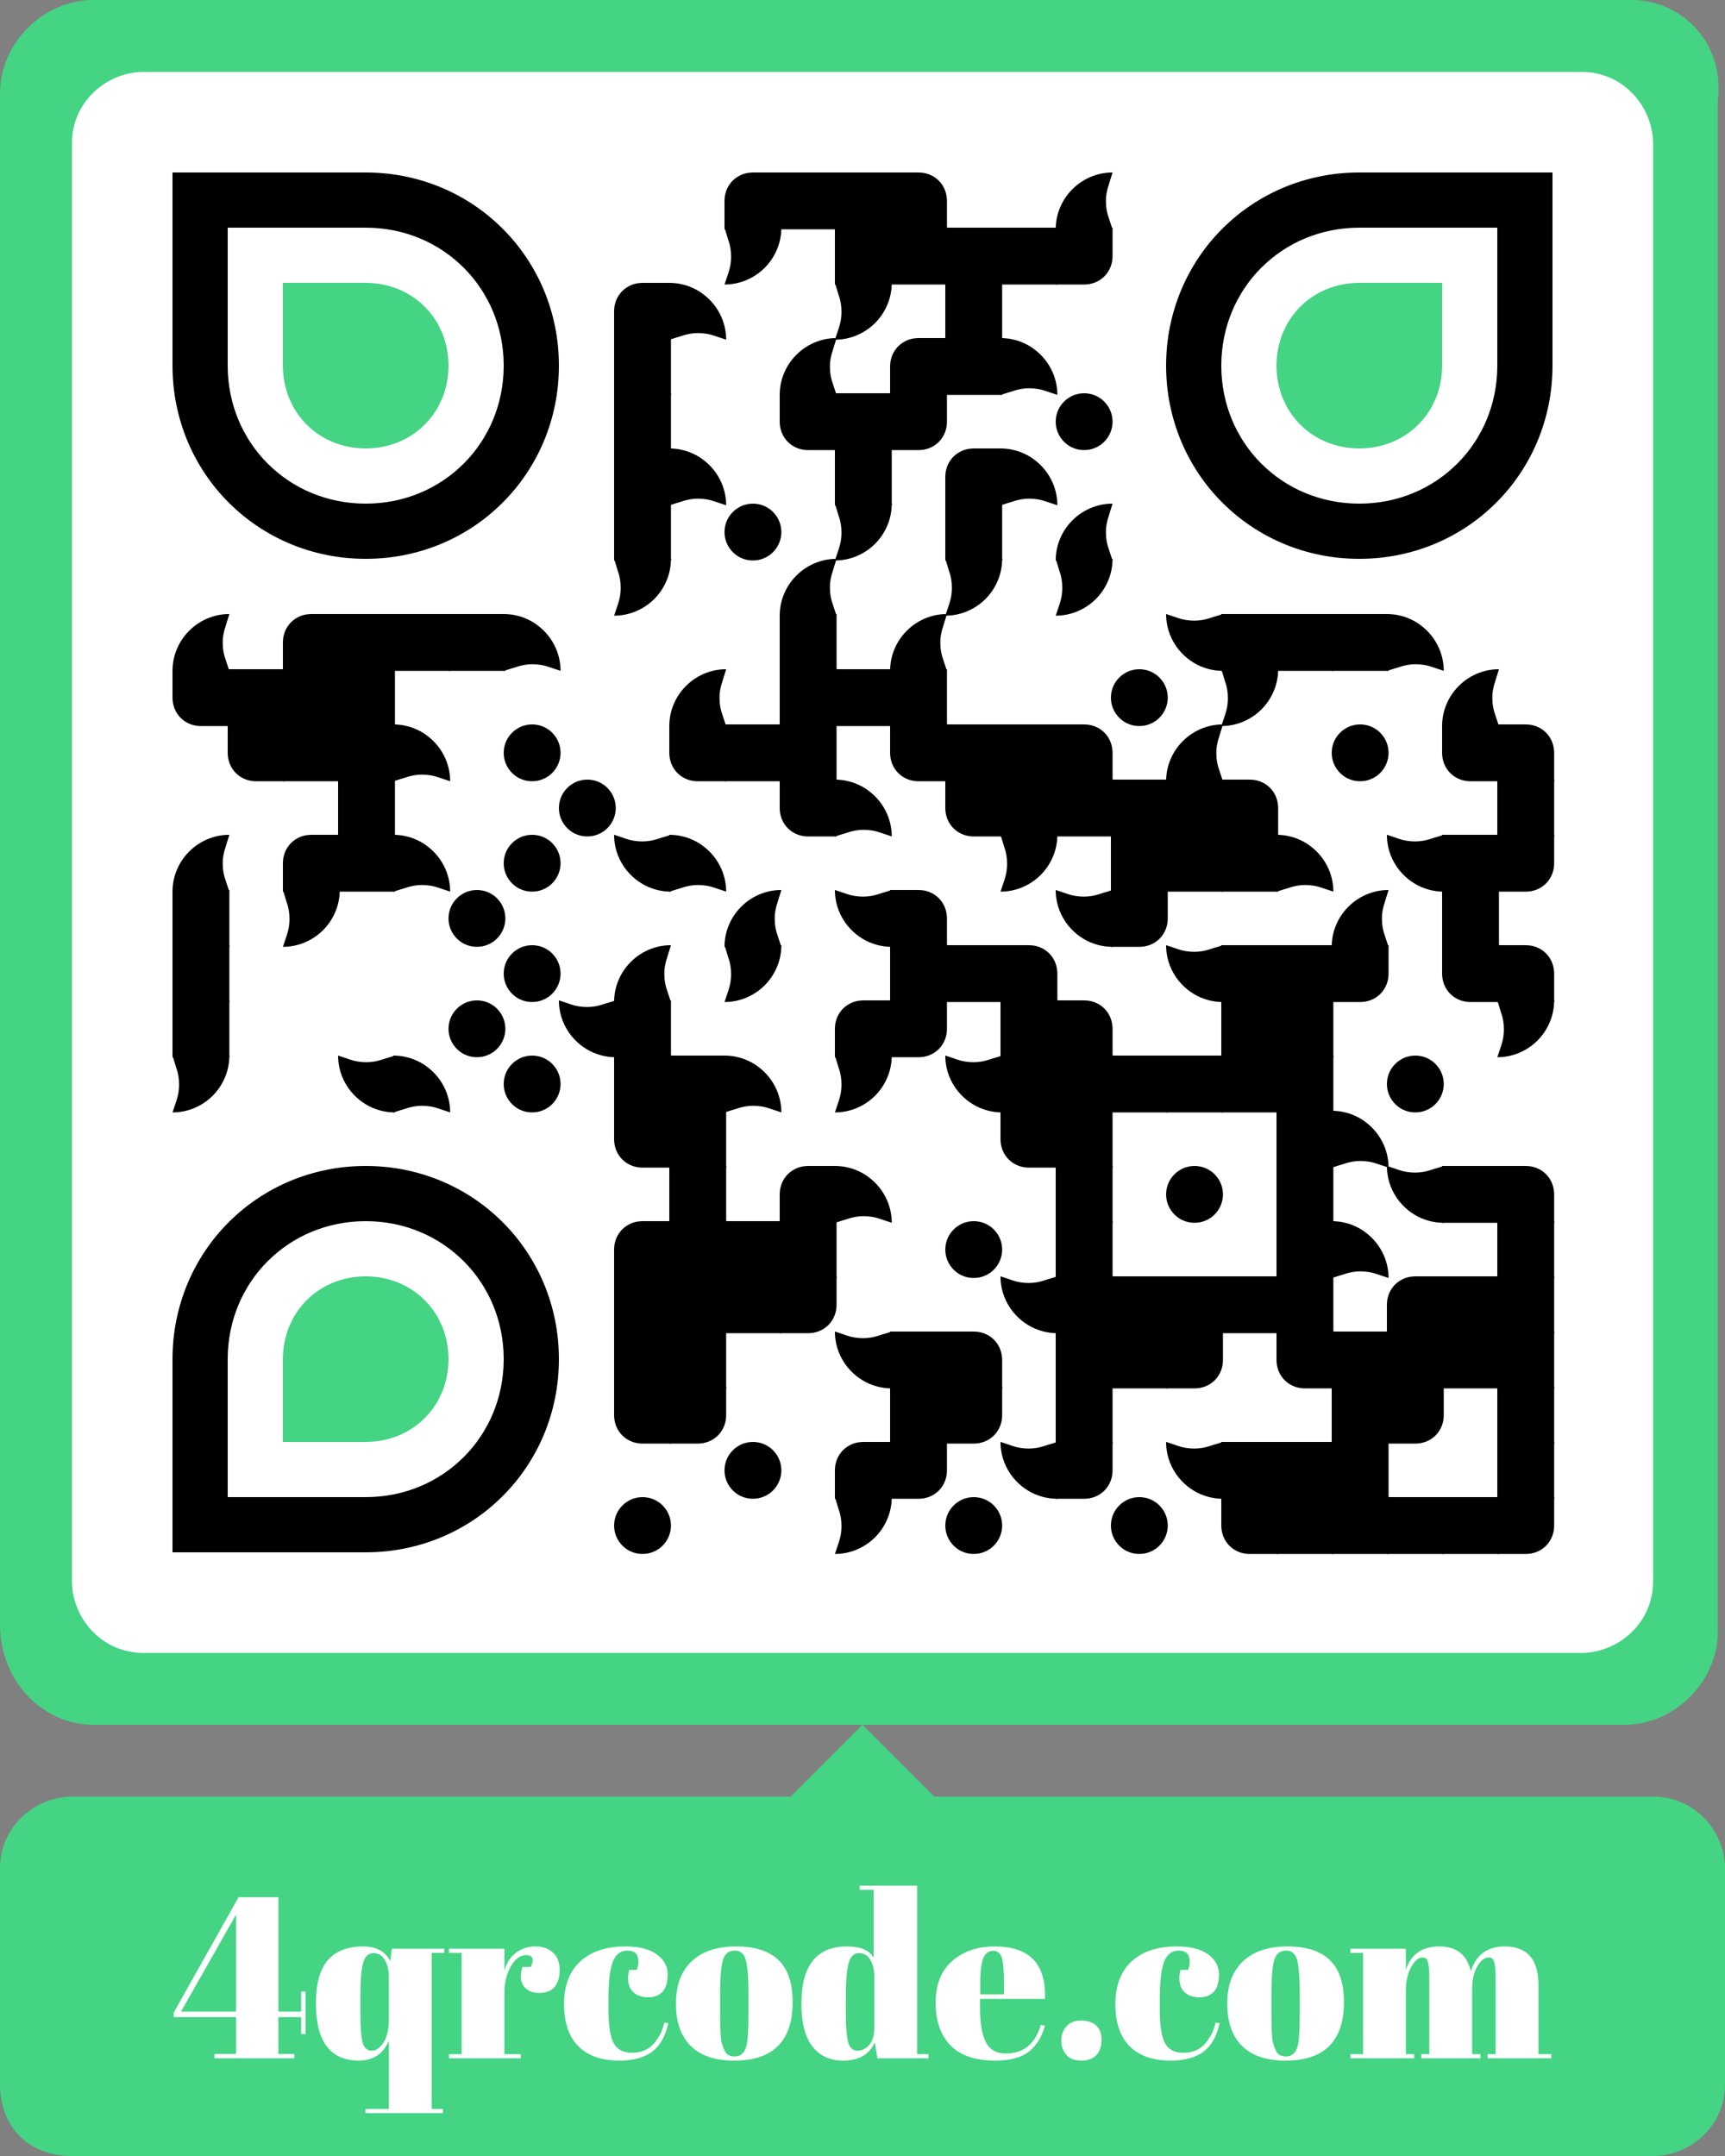 <svg xmlns="http://www.w3.org/2000/svg" xmlns:xlink="http://www.w3.org/1999/xlink" width="750" height="937.5" xmlns:v="https://vecta.io/nano"><rect width="100%" height="100%" fill="#808080" stroke="none"/><path fill="#fff" d="M31.25 31.25h694.375v694.375H31.25z"/><g fill="#44d483"><path d="M40.625 750H706.25c21.875 0 40.625-18.75 40.625-40.625V43.75C750 18.75 731.25 0 709.375 0H40.625C18.75 0 0 18.75 0 40.625V706.25c0 25 18.75 43.75 40.625 43.75zM31.25 62.5c0-18.75 15.625-31.25 31.25-31.25h625c18.75 0 31.25 15.625 31.25 31.25v625c0 18.75-15.625 31.25-31.25 31.25h-625c-18.75 0-31.25-15.625-31.25-31.25v-625z"/><path d="M31.25 937.5h687.5c15.625 0 31.25-12.5 31.25-31.25V812.5c0-15.625-12.5-31.25-31.25-31.25h-312.5L375 750l-31.25 31.25H31.25C15.625 781.25 0 793.75 0 812.5v93.75C0 925 12.5 937.5 31.25 937.5z"/></g><path d="M339.72 99.72H315V87.36c0-7.004 5.356-12.36 12.36-12.36h12.36v24.72z"/><path d="M339 75h24.72v24.72H339z"/><path d="M363 75h24.72v24.72H363z"/><path d="M411.72 99.72H387V75h12.36c7.004 0 12.36 5.356 12.36 12.36v12.36zm72 0H459h0C459 86.124 470.124 75 483.72 75h0l-1.648 5.356c-1.648 4.532-1.648 9.888 0 14.42l1.648 4.944z"/><path d="M315 99l1.648 5.356c1.648 4.532 1.648 9.888 0 14.42L315 123.72c13.596 0 24.72-11.124 24.72-24.72H315zm48 0h24.72v24.72H363z"/><path d="M387 99h24.72v24.72H387z"/><path d="M411 99h24.72v24.72H411z"/><path d="M435 99h24.72v24.72H435z"/><path d="M471.36 123.72H459V99h24.72v12.36c0 7.004-5.356 12.36-12.36 12.36zm-179.64 24H267v-12.36c0-7.004 5.356-12.36 12.36-12.36h12.36v24.72z"/><use xlink:href="#B"/><path d="M363 123l1.648 5.356c1.648 4.532 1.648 9.888 0 14.42L363 147.72c13.596 0 24.72-11.124 24.72-24.72H363zm48 0h24.72v24.72H411zm-144 24h24.72v24.72H267z"/><use xlink:href="#C"/><path d="M411.72 171.72H387v-12.36c0-7.004 5.356-12.36 12.36-12.36h12.36v24.72z"/><path d="M411 147h24.72v24.72H411z"/><use xlink:href="#B" x="144" y="24"/><path d="M267 171h24.72v24.72H267zm96.72 24.72h-12.36c-7.004 0-12.36-5.356-12.36-12.36V171h24.72v24.72z"/><path d="M363 171h24.72v24.72H363z"/><path d="M399.36 195.72H387V171h24.72v12.36c0 7.004-5.356 12.36-12.36 12.36z"/><circle cx="3" cy="3" r="3" transform="matrix(4.12 0 0 4.12 459 171)"/><path d="M267 195h24.72v24.72H267z"/><use xlink:href="#B" y="72"/><path d="M363 195h24.72v24.72H363zm72.72 24.72H411v-12.36c0-7.004 5.356-12.36 12.36-12.36h12.36v24.72z"/><use xlink:href="#B" x="144" y="72"/><path d="M267 219h24.72v24.72H267z"/><circle cx="3" cy="3" r="3" transform="matrix(4.12 0 0 4.12 315 219)"/><path d="M363 219l1.648 5.356c1.648 4.532 1.648 9.888 0 14.42L363 243.72c13.596 0 24.72-11.124 24.72-24.72H363zm48 0h24.72v24.72H411zm72.72 24.72H459h0c0-13.596 11.124-24.72 24.72-24.72h0l-1.648 5.356c-1.648 4.532-1.648 9.888 0 14.42l1.648 4.944zM267 243l1.648 5.356c1.648 4.532 1.648 9.888 0 14.42L267 267.72c13.596 0 24.72-11.124 24.72-24.72H267z"/><use xlink:href="#C" y="96"/><path d="M411 243l1.648 5.356c1.648 4.532 1.648 9.888 0 14.42L411 267.72c13.596 0 24.72-11.124 24.72-24.72H411zm48 0l1.648 5.356c1.648 4.532 1.648 9.888 0 14.42L459 267.72c13.596 0 24.72-11.124 24.72-24.72H459zM99.72 291.72H75h0C75 278.124 86.124 267 99.72 267h0l-1.648 5.356c-1.648 4.532-1.648 9.888 0 14.42l1.648 4.944zm48 0H123v-12.36c0-7.004 5.356-12.36 12.36-12.36h12.36v24.72z"/><path d="M147 267h24.72v24.72H147z"/><path d="M171 267h24.72v24.72H171z"/><path d="M195 267h24.72v24.72H195z"/><use xlink:href="#B" x="-72" y="144"/><path d="M339 267h24.72v24.72H339zm72.72 24.72H387h0c0-13.596 11.124-24.72 24.72-24.72h0l-1.648 5.356c-1.648 4.532-1.648 9.888 0 14.42l1.648 4.944zm114.644-23.072c-4.532 1.648-9.888 1.648-14.42 0L507 267c0 13.596 11.124 24.72 24.72 24.72V267l-5.356 1.648z"/><path d="M531 267h24.72v24.72H531z"/><path d="M555 267h24.72v24.72H555z"/><path d="M579 267h24.72v24.72H579z"/><use xlink:href="#B" x="312" y="144"/><path d="M99.72 315.72H87.36c-7.004 0-12.36-5.356-12.36-12.36V291h24.72v24.72z"/><path d="M99 291h24.72v24.72H99z"/><path d="M123 291h24.72v24.72H123z"/><path d="M147 291h24.72v24.72H147zm168.72 24.72H291h0c0-13.596 11.124-24.72 24.72-24.72h0l-1.648 5.356c-1.648 4.532-1.648 9.888 0 14.42l1.648 4.944zM339 291h24.72v24.72H339z"/><path d="M363 291h24.72v24.72H363z"/><path d="M387 291h24.72v24.72H387z"/><circle cx="3" cy="3" r="3" transform="matrix(4.12 0 0 4.12 483 291)"/><path d="M531 291l1.648 5.356c1.648 4.532 1.648 9.888 0 14.42L531 315.72c13.596 0 24.72-11.124 24.72-24.72H531zm120.72 24.72H627h0c0-13.596 11.124-24.72 24.72-24.72h0l-1.648 5.356c-1.648 4.532-1.648 9.888 0 14.42l1.648 4.944z"/><use xlink:href="#D"/><path d="M123 315h24.72v24.72H123z"/><path d="M147 315h24.72v24.72H147z"/><use xlink:href="#B" x="-120" y="192"/><circle cx="3" cy="3" r="3" transform="matrix(4.12 0 0 4.12 219 315)"/><use xlink:href="#D" x="192"/><path d="M315 315h24.72v24.72H315z"/><path d="M339 315h24.72v24.72H339z"/><use xlink:href="#D" x="288"/><path d="M411 315h24.72v24.72H411z"/><path d="M435 315h24.72v24.72H435z"/><path d="M483.72 339.72H459V315h12.36c7.004 0 12.36 5.356 12.36 12.36v12.36zm48 0H507h0c0-13.596 11.124-24.72 24.72-24.72h0l-1.648 5.356c-1.648 4.532-1.648 9.888 0 14.42l1.648 4.944z"/><circle cx="3" cy="3" r="3" transform="matrix(4.12 0 0 4.12 579 315)"/><use xlink:href="#D" x="528"/><path d="M675.72 339.72H651V315h12.36c7.004 0 12.36 5.356 12.36 12.36v12.36zM147 339h24.72v24.72H147z"/><circle cx="3" cy="3" r="3" transform="matrix(4.12 0 0 4.12 243 339)"/><path d="M363.72 363.72h-12.36c-7.004 0-12.36-5.356-12.36-12.36V339h24.72v24.72z"/><use xlink:href="#B" x="72" y="216"/><path d="M435.72 363.72h-12.36c-7.004 0-12.36-5.356-12.36-12.36V339h24.72v24.72z"/><path d="M435 339h24.72v24.72H435z"/><path d="M459 339h24.72v24.72H459z"/><path d="M483 339h24.72v24.72H483z"/><path d="M507 339h24.72v24.72H507z"/><path d="M555.72 363.72H531V339h12.36c7.004 0 12.36 5.356 12.36 12.36v12.36zM651 339h24.72v24.72H651zM99.72 387.72H75h0C75 374.124 86.124 363 99.72 363h0l-1.648 5.356c-1.648 4.532-1.648 9.888 0 14.42l1.648 4.944zm48 0H123v-12.36c0-7.004 5.356-12.36 12.36-12.36h12.36v24.72z"/><path d="M147 363h24.72v24.72H147z"/><use xlink:href="#B" x="-120" y="240"/><circle cx="3" cy="3" r="3" transform="matrix(4.12 0 0 4.12 219 363)"/><path d="M286.364 364.648c-4.532 1.648-9.888 1.648-14.42 0L267 363c0 13.596 11.124 24.72 24.72 24.72V363l-5.356 1.648z"/><use xlink:href="#B" y="240"/><path d="M435 363l1.648 5.356c1.648 4.532 1.648 9.888 0 14.42L435 387.72c13.596 0 24.72-11.124 24.72-24.72H435zm48 0h24.72v24.72H483z"/><path d="M507 363h24.72v24.72H507z"/><path d="M531 363h24.72v24.72H531z"/><use xlink:href="#B" x="264" y="240"/><path d="M622.364 364.648c-4.532 1.648-9.888 1.648-14.42 0L603 363c0 13.596 11.124 24.72 24.72 24.72V363l-5.356 1.648z"/><path d="M627 363h24.72v24.72H627z"/><path d="M663.36 387.72H651V363h24.72v12.36c0 7.004-5.356 12.36-12.36 12.36zM75 387h24.72v24.72H75zm48 0l1.648 5.356c1.648 4.532 1.648 9.888 0 14.42L123 411.72c13.596 0 24.72-11.124 24.72-24.72H123z"/><circle cx="3" cy="3" r="3" transform="matrix(4.12 0 0 4.12 195 387)"/><path d="M339.72 411.72H315h0c0-13.596 11.124-24.72 24.72-24.72h0l-1.648 5.356c-1.648 4.532-1.648 9.888 0 14.42l1.648 4.944zm42.644-23.072c-4.532 1.648-9.888 1.648-14.42 0L363 387c0 13.596 11.124 24.72 24.72 24.72V387l-5.356 1.648z"/><path d="M411.72 411.72H387V387h12.36c7.004 0 12.36 5.356 12.36 12.36v12.36zm66.644-23.072c-4.532 1.648-9.888 1.648-14.42 0L459 387c0 13.596 11.124 24.72 24.72 24.72V387l-5.356 1.648z"/><path d="M495.36 411.72H483V387h24.72v12.36c0 7.004-5.356 12.36-12.36 12.36zm108.36 0H579h0c0-13.596 11.124-24.72 24.72-24.72h0l-1.648 5.356c-1.648 4.532-1.648 9.888 0 14.42l1.648 4.944zM627 387h24.72v24.72H627zM75 411h24.72v24.72H75z"/><circle cx="3" cy="3" r="3" transform="matrix(4.12 0 0 4.12 219 411)"/><path d="M291.72 435.72H267h0c0-13.596 11.124-24.72 24.72-24.72h0l-1.648 5.356c-1.648 4.532-1.648 9.888 0 14.42l1.648 4.944zM315 411l1.648 5.356c1.648 4.532 1.648 9.888 0 14.42L315 435.72c13.596 0 24.72-11.124 24.72-24.72H315zm72 0h24.72v24.72H387z"/><path d="M411 411h24.72v24.72H411z"/><path d="M459.72 435.72H435V411h12.36c7.004 0 12.36 5.356 12.36 12.36v12.36zm66.644-23.072c-4.532 1.648-9.888 1.648-14.42 0L507 411c0 13.596 11.124 24.72 24.72 24.72V411l-5.356 1.648z"/><path d="M531 411h24.72v24.72H531z"/><path d="M555 411h24.72v24.72H555z"/><path d="M591.36 435.72H579V411h24.72v12.36c0 7.004-5.356 12.36-12.36 12.36zm60.36 0h-12.36c-7.004 0-12.36-5.356-12.36-12.36V411h24.72v24.72z"/><path d="M675.72 435.72H651V411h12.36c7.004 0 12.36 5.356 12.36 12.36v12.36zM75 435h24.72v24.72H75z"/><circle cx="3" cy="3" r="3" transform="matrix(4.12 0 0 4.12 195 435)"/><path d="M262.364 436.648c-4.532 1.648-9.888 1.648-14.42 0L243 435c0 13.596 11.124 24.72 24.72 24.72V435l-5.356 1.648z"/><path d="M267 435h24.72v24.72H267zm120.72 24.72H363v-12.36c0-7.004 5.356-12.36 12.36-12.36h12.36v24.72z"/><path d="M399.36 459.72H387V435h24.72v12.36c0 7.004-5.356 12.36-12.36 12.36zM435 435h24.72v24.72H435z"/><path d="M483.72 459.72H459V435h12.36c7.004 0 12.36 5.356 12.36 12.36v12.36zM531 435h24.72v24.72H531z"/><path d="M555 435h24.72v24.72H555zm96 0l1.648 5.356c1.648 4.532 1.648 9.888 0 14.42L651 459.72c13.596 0 24.72-11.124 24.72-24.72H651zM75 459l1.648 5.356c1.648 4.532 1.648 9.888 0 14.42L75 483.72c13.596 0 24.72-11.124 24.72-24.72H75zm91.364 1.648c-4.532 1.648-9.888 1.648-14.42 0L147 459c0 13.596 11.124 24.72 24.72 24.72V459l-5.356 1.648z"/><use xlink:href="#B" x="-120" y="336"/><circle cx="3" cy="3" r="3" transform="matrix(4.12 0 0 4.12 219 459)"/><path d="M267 459h24.72v24.72H267z"/><path d="M291 459h24.72v24.72H291z"/><use xlink:href="#B" x="24" y="336"/><path d="M363 459l1.648 5.356c1.648 4.532 1.648 9.888 0 14.42L363 483.72c13.596 0 24.72-11.124 24.72-24.72H363zm67.364 1.648c-4.532 1.648-9.888 1.648-14.42 0L411 459c0 13.596 11.124 24.72 24.72 24.72V459l-5.356 1.648z"/><path d="M435 459h24.72v24.72H435z"/><path d="M459 459h24.72v24.72H459z"/><path d="M483 459h24.72v24.72H483z"/><path d="M507 459h24.72v24.72H507z"/><path d="M531 459h24.72v24.72H531z"/><path d="M555 459h24.72v24.72H555z"/><circle cx="3" cy="3" r="3" transform="matrix(4.12 0 0 4.12 603 459)"/><path d="M291.72 507.72h-12.36c-7.004 0-12.36-5.356-12.36-12.36V483h24.72v24.72z"/><path d="M291 483h24.72v24.72H291zm168.72 24.72h-12.36c-7.004 0-12.36-5.356-12.36-12.36V483h24.72v24.72z"/><path d="M459 483h24.72v24.72H459zm96 0h24.72v24.72H555z"/><use xlink:href="#B" x="288" y="360"/><path d="M291 507h24.72v24.72H291zm72.72 24.72H339v-12.36c0-7.004 5.356-12.36 12.36-12.36h12.36v24.72z"/><use xlink:href="#B" x="72" y="384"/><path d="M459 507h24.72v24.72H459z"/><circle cx="3" cy="3" r="3" transform="matrix(4.12 0 0 4.12 507 507)"/><path d="M555 507h24.72v24.72H555zm67.364 1.648c-4.532 1.648-9.888 1.648-14.42 0L603 507c0 13.596 11.124 24.72 24.72 24.72V507l-5.356 1.648z"/><path d="M627 507h24.72v24.72H627z"/><path d="M675.72 531.72H651V507h12.36c7.004 0 12.36 5.356 12.36 12.36v12.36zm-384 24H267v-12.36c0-7.004 5.356-12.36 12.36-12.36h12.36v24.72z"/><path d="M291 531h24.72v24.72H291z"/><path d="M315 531h24.72v24.72H315z"/><path d="M339 531h24.72v24.72H339z"/><circle cx="3" cy="3" r="3" transform="matrix(4.12 0 0 4.12 411 531)"/><path d="M459 531h24.72v24.72H459zm96 0h24.72v24.72H555z"/><use xlink:href="#B" x="288" y="408"/><path d="M651 531h24.72v24.72H651zm-384 24h24.72v24.72H267z"/><path d="M291 555h24.72v24.72H291z"/><path d="M315 555h24.72v24.72H315z"/><path d="M351.36 579.72H339V555h24.72v12.36c0 7.004-5.356 12.36-12.36 12.36zm103.004-23.072c-4.532 1.648-9.888 1.648-14.42 0L435 555c0 13.596 11.124 24.72 24.72 24.72V555l-5.356 1.648z"/><path d="M459 555h24.72v24.72H459z"/><path d="M483 555h24.72v24.72H483z"/><path d="M507 555h24.72v24.72H507z"/><path d="M531 555h24.72v24.72H531z"/><path d="M555 555h24.72v24.72H555zm72.72 24.72H603v-12.36c0-7.004 5.356-12.36 12.36-12.36h12.36v24.72z"/><path d="M627 555h24.72v24.72H627z"/><path d="M651 555h24.72v24.72H651zm-384 24h24.72v24.72H267z"/><path d="M291 579h24.72v24.72H291zm91.364 1.648c-4.532 1.648-9.888 1.648-14.42 0L363 579c0 13.596 11.124 24.72 24.72 24.72V579l-5.356 1.648z"/><path d="M387 579h24.72v24.72H387z"/><path d="M435.72 603.72H411V579h12.36c7.004 0 12.36 5.356 12.36 12.36v12.36zM459 579h24.72v24.72H459z"/><path d="M483 579h24.72v24.72H483z"/><path d="M519.36 603.72H507V579h24.72v12.36c0 7.004-5.356 12.36-12.36 12.36zm60.36 0h-12.36c-7.004 0-12.36-5.356-12.36-12.36V579h24.72v24.72z"/><path d="M579 579h24.72v24.72H579z"/><path d="M603 579h24.72v24.72H603z"/><path d="M627 579h24.72v24.72H627z"/><path d="M651 579h24.72v24.72H651zm-359.28 48.72h-12.36c-7.004 0-12.36-5.356-12.36-12.36V603h24.72v24.72z"/><path d="M303.36 627.72H291V603h24.72v12.36c0 7.004-5.356 12.36-12.36 12.36zM387 603h24.72v24.72H387z"/><path d="M423.36 627.72H411V603h24.72v12.36c0 7.004-5.356 12.36-12.36 12.36zM459 603h24.72v24.72H459zm120 0h24.72v24.72H579z"/><path d="M615.36 627.72H603V603h24.72v12.36c0 7.004-5.356 12.36-12.36 12.36zM651 603h24.72v24.72H651z"/><circle cx="3" cy="3" r="3" transform="matrix(4.12 0 0 4.12 315 627)"/><path d="M387.72 651.72H363v-12.36c0-7.004 5.356-12.36 12.36-12.36h12.36v24.72z"/><path d="M399.36 651.72H387V627h24.72v12.36c0 7.004-5.356 12.36-12.36 12.36zm55.004-23.072c-4.532 1.648-9.888 1.648-14.42 0L435 627c0 13.596 11.124 24.72 24.72 24.72V627l-5.356 1.648z"/><path d="M471.36 651.72H459V627h24.72v12.36c0 7.004-5.356 12.36-12.36 12.36zm55.004-23.072c-4.532 1.648-9.888 1.648-14.42 0L507 627c0 13.596 11.124 24.72 24.72 24.72V627l-5.356 1.648z"/><path d="M531 627h24.72v24.72H531z"/><path d="M555 627h24.72v24.72H555z"/><path d="M579 627h24.72v24.72H579zm72 0h24.72v24.72H651z"/><circle cx="3" cy="3" r="3" transform="matrix(4.12 0 0 4.12 267 651)"/><path d="M363 651l1.648 5.356c1.648 4.532 1.648 9.888 0 14.42L363 675.72c13.596 0 24.72-11.124 24.72-24.72H363z"/><circle cx="3" cy="3" r="3" transform="matrix(4.12 0 0 4.12 411 651)"/><circle cx="3" cy="3" r="3" transform="matrix(4.12 0 0 4.12 483 651)"/><path d="M555.72 675.72h-12.36c-7.004 0-12.36-5.356-12.36-12.36V651h24.72v24.72z"/><path d="M555 651h24.72v24.72H555z"/><path d="M579 651h24.72v24.72H579z"/><path d="M603 651h24.72v24.72H603z"/><path d="M627 651h24.72v24.72H627z"/><path d="M663.36 675.72H651V651h24.72v12.36c0 7.004-5.356 12.36-12.36 12.36zM75 75v84c0 46.8 37.2 84 84 84h0c46.8 0 84-37.2 84-84h0c0-46.8-37.2-84-84-84H75zm84 144h0c-33.6 0-60-26.4-60-60V99h60c33.6 0 60 26.4 60 60h0c0 33.6-26.4 60-60 60z"/><path d="M159 195h0c-20.4 0-36-15.6-36-36v-36h36c20.4 0 36 15.6 36 36h0c0 20.4-15.6 36-36 36z" fill="#44d483"/><path d="M675 75h-84c-46.8 0-84 37.2-84 84h0c0 46.8 37.2 84 84 84h0c46.8 0 84-37.2 84-84V75zm-144 84h0c0-33.6 26.4-60 60-60h60v60c0 33.6-26.4 60-60 60h0c-33.6 0-60-26.4-60-60z"/><path d="M555 159h0c0-20.4 15.6-36 36-36h36v36c0 20.4-15.6 36-36 36h0c-20.4 0-36-15.6-36-36z" fill="#44d483"/><path d="M75 675h84c46.8 0 84-37.2 84-84h0c0-46.8-37.2-84-84-84h0c-46.8 0-84 37.2-84 84v84zm144-84h0c0 33.6-26.4 60-60 60H99v-60c0-33.6 26.4-60 60-60h0c33.6 0 60 26.4 60 60z"/><path d="M195 591h0c0 20.4-15.6 36-36 36h-36v-36c0-20.4 15.6-36 36-36h0c20.4 0 36 15.6 36 36z" fill="#44d483"/><path fill="#fff" d="M93.215 895.017v-1.902h9.408v-16.013H75.5V875.2l28.224-50.242h17.314V874.7h9.908v-8.707h1.902v18.515h-1.902v-7.406h-9.908v16.013h6.906v1.902H93.215zM78.703 874.7h23.92v-42.135zm78.966 13.461q1.001 3.553 3.903 3.553 2.902 0 5.204-3.603 2.302-3.603 2.302-9.908v-18.616q0-4.304-1.751-7.306-1.751-3.003-4.854-3.003-3.503 0-4.654 4.454-1.151 4.454-1.151 15.363v5.204q0 10.309 1.001 13.862zm11.41 28.874V887.41q-3.803 8.607-13.011 8.607-18.716 0-18.716-24.921 0-12.711 5.154-18.716 5.154-6.005 15.463-6.005 8.307 0 11.71 6.305l.701-5.304h22.819v1.802h-5.505v67.857h4.904v1.802H158.87v-1.802h10.209zm59.55-66.856q-3.703 0-6.505 4.804-2.802 4.804-2.802 11.41v26.822h7.106v1.802H195.2v-1.802h5.505v-44.037H195.2v-1.802h24.12v9.608q1.301-5.104 5.004-7.857 3.703-2.752 8.407-2.752 4.704 0 7.656 2.652 2.952 2.652 2.952 7.506 0 4.854-2.202 7.456-2.202 2.602-6.756 2.602-4.554 0-6.706-3.003-2.152-3.003-.55-8.307h3.603q2.502-5.104-2.102-5.104zm44.137-2.002q-4.404 0-6.305 4.804-1.902 4.804-1.902 15.913v5.204q0 9.908 2.202 14.212 2.202 4.304 8.107 4.304 5.905 0 9.408-4.003 3.503-4.003 4.504-9.108l1.802.2q-1.902 8.607-7.006 12.41-5.204 3.903-14.312 3.903-11.61 0-17.815-6.255-6.205-6.255-6.205-18.315 0-12.06 7.056-18.565 7.056-6.505 19.666-6.505 8.907 0 13.611 3.453 4.704 3.453 4.704 8.657 0 5.204-2.252 7.606-2.252 2.402-6.205 2.402-3.953 0-6.355-2.102-2.402-2.102-2.402-6.205 0-1.802.5-3.603h3.303q.701-2.002.701-3.603 0-4.804-4.804-4.804zm52.644 27.123v-8.507q0-9.708-1.051-14.162-1.051-4.454-4.854-4.454-2.202 0-3.553 1.251-1.351 1.251-1.952 4.153-.901 4.504-.901 13.711v7.807q0 10.909.651 13.111.651 2.202 1.351 3.603 1.101 2.402 4.304 2.402 3.903 0 5.104-4.504.901-3.203.901-14.412zm-25.121 14.312q-6.405-6.405-6.405-18.365 0-11.96 6.856-18.415 6.856-6.455 19.266-6.455 12.41 0 18.515 5.955 6.105 5.955 6.105 18.165 0 25.521-25.421 25.521-12.51 0-18.916-6.405zm68.557-1.351q1.101 3.453 4.053 3.453 2.952 0 5.104-2.602 2.152-2.602 2.152-7.706v-21.818q0-4.304-1.701-7.306-1.701-3.003-5.004-3.003-3.303 0-4.504 4.404-1.201 4.404-1.201 15.413v5.204q0 10.509 1.101 13.962zm12.611 6.756l-1.101-7.006q-3.403 8.007-13.812 8.007-8.607 0-13.361-6.205-4.754-6.205-4.754-18.515 0-24.921 19.817-24.921 8.807 0 11.61 4.904v-29.525h-6.105v-1.802h25.021v73.261h4.904v1.802h-22.219zm31.776-5.655q-6.455-6.656-6.455-18.515 0-11.86 7.256-18.165 7.256-6.305 18.465-6.305 22.719 0 21.818 22.819h-28.224v3.903q0 9.808 2.502 14.812 2.502 5.004 8.707 5.004 11.61 0 15.213-12.41l1.802.3q-1.902 7.206-6.856 11.209-4.954 4.003-14.862 4.003-12.911 0-19.366-6.656zm12.961-22.168h10.309v-4.904q0-8.107-.951-11.059-.951-2.952-3.803-2.952-2.852 0-4.204 3.153-1.351 3.153-1.351 10.859v4.904zm37.381 26.272q-2.152-2.552-2.152-6.205 0-3.653 2.252-6.155 2.252-2.502 6.355-2.502 4.103 0 6.505 2.102 2.402 2.102 2.402 6.305 0 4.204-2.252 6.606-2.252 2.402-6.606 2.402-4.354 0-6.505-2.552zm48.891-45.288q-4.404 0-6.305 4.804-1.902 4.804-1.902 15.913v5.204q0 9.908 2.202 14.212 2.202 4.304 8.107 4.304 5.905 0 9.408-4.003 3.503-4.003 4.504-9.108l1.802.2q-1.902 8.607-7.006 12.41-5.204 3.903-14.312 3.903-11.61 0-17.815-6.255-6.205-6.255-6.205-18.315 0-12.06 7.056-18.565 7.056-6.505 19.666-6.505 8.907 0 13.611 3.453 4.704 3.453 4.704 8.657 0 5.204-2.252 7.606-2.252 2.402-6.205 2.402-3.953 0-6.355-2.102-2.402-2.102-2.402-6.205 0-1.802.5-3.603h3.303q.701-2.002.701-3.603 0-4.804-4.804-4.804zm52.644 27.123v-8.507q0-9.708-1.051-14.162-1.051-4.454-4.854-4.454-2.202 0-3.553 1.251-1.351 1.251-1.952 4.153-.901 4.504-.901 13.711v7.807q0 10.909.651 13.111.651 2.202 1.351 3.603 1.101 2.402 4.304 2.402 3.903 0 5.104-4.504.901-3.203.901-14.412zm-25.121 14.312q-6.405-6.405-6.405-18.365 0-11.96 6.856-18.415 6.856-6.455 19.266-6.455 12.41 0 18.515 5.955 6.105 5.955 6.105 18.165 0 25.521-25.421 25.521-12.51 0-18.916-6.405zm47.139-42.235h24.12v9.208q3.303-10.209 14.562-10.209 11.259 0 13.661 10.809 3.503-10.809 14.712-10.809 14.712 0 14.712 16.714v30.125h5.605v1.802h-27.723v-1.802h3.503v-32.527q0-7.606-1.301-8.907-.601-.601-1.601-.601-2.902 0-5.104 3.903-2.202 3.903-2.202 9.908v28.224h3.603v1.802h-25.721v-1.802h3.503v-32.527q0-7.606-1.301-8.907-.601-.601-1.601-.601-2.802 0-5.054 4.254-2.252 4.254-2.252 10.158v27.623h3.603v1.802h-27.723v-1.802h5.505v-44.037h-5.505v-1.802z"/><defs ><path id="B" d="M291 123v24.72l5.356-1.648c4.532-1.648 9.888-1.648 14.42 0l4.944 1.648c0-13.596-11.124-24.72-24.72-24.72z"/><path id="C" d="M363.72 171.72H339h0c0-13.596 11.124-24.72 24.72-24.72h0l-1.648 5.356c-1.648 4.532-1.648 9.888 0 14.42l1.648 4.944z"/><path id="D" d="M123.72 339.72h-12.36c-7.004 0-12.36-5.356-12.36-12.36V315h24.72v24.72z"/></defs></svg>